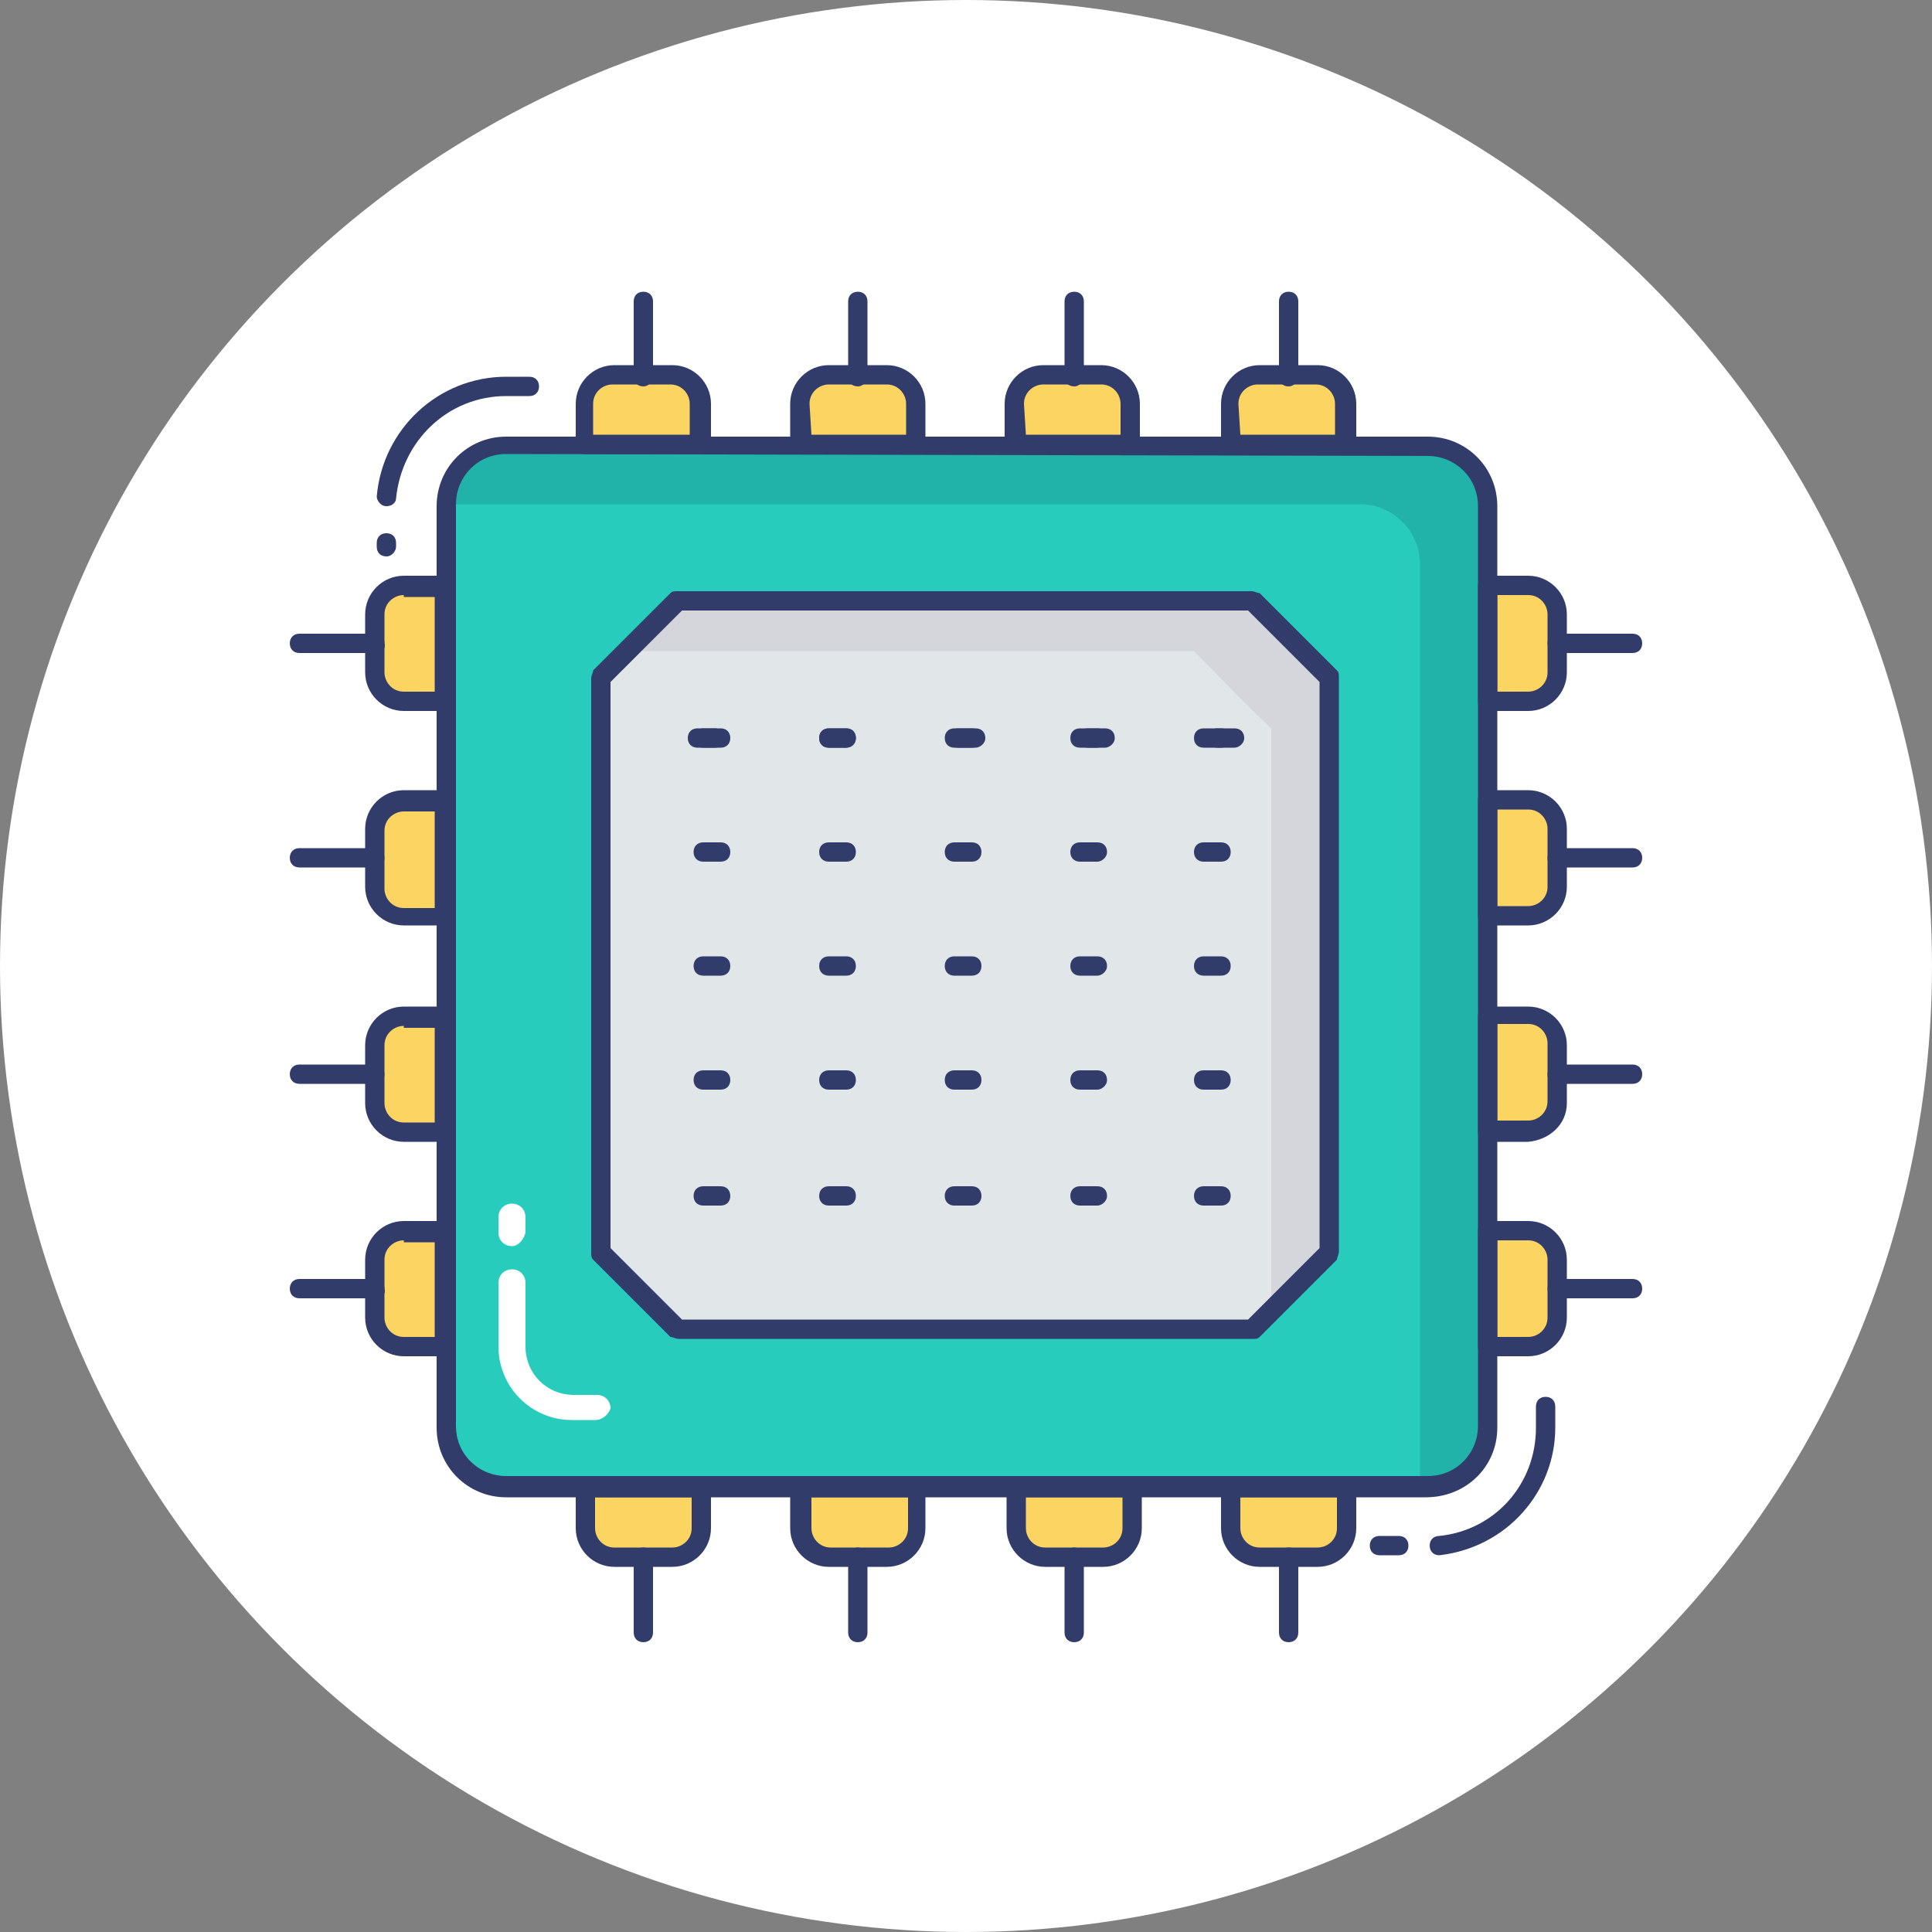 <?xml version="1.0" encoding="utf-8"?>
<!-- Generator: Adobe Illustrator 21.0.1, SVG Export Plug-In . SVG Version: 6.00 Build 0)  -->
<svg version="1.1" id="color_line" xmlns="http://www.w3.org/2000/svg" xmlns:xlink="http://www.w3.org/1999/xlink" x="0px" y="0px"
	 viewBox="0 0 100 100" style="enable-background:new 0 0 100 100;" xml:space="preserve">
<rect x="0" y="0" width="100" height="100" fill="#808080" stroke="none"/>
<style type="text/css">
	.st0{fill:#FFFFFF;}
	.st1{fill:#27CCBC;}
	.st2{fill:#21B3A9;}
	.st3{fill:#E1E6E9;}
	.st4{fill:#D5D6DB;}
	.st5{fill:#FCD462;}
	.st6{fill:#323C6B;}
</style>
<circle class="st0" cx="50" cy="50" r="50"/>
<g>
	<path class="st1" d="M26.2,23h47.7c1.7,0,3.1,1.4,3.1,3.1v47.7c0,1.7-1.4,3.1-3.1,3.1H26.2c-1.7,0-3.1-1.4-3.1-3.1V26.2
		C23,24.4,24.4,23,26.2,23z"/>
	<path class="st2" d="M77,26.2v47.7c0,1.7-1.4,3.1-3.1,3.1c0,0,0,0,0,0h-0.4c0,0,0-0.1,0-0.1V29.2c0-1.7-1.4-3.1-3.1-3.1H23
		c0-1.7,1.4-3,3.1-3h47.7C75.6,23,77,24.4,77,26.2C77,26.2,77,26.2,77,26.2L77,26.2z"/>
	<path class="st3" d="M31.2,64.9V35.1l4-4h29.7l4,4v29.7l-4,4H35.1L31.2,64.9z"/>
	<path class="st4" d="M68.8,35.1v29.7c-1.5,1.6-2.4,2.4-4,4h-0.4l1.4-1.4V37.7c-1.6-1.5-2.4-2.4-4-4H32.6l2.6-2.6h29.7L68.8,35.1z"
		/>
	<path class="st5" d="M31.8,19.5h3c0.8,0,1.5,0.7,1.5,1.5V23l0,0h-6l0,0v-2.1C30.3,20.1,31,19.5,31.8,19.5z"/>
	<path class="st6" d="M36.3,23.5h-6c-0.3,0-0.5-0.2-0.5-0.5v-2.1c0-1.1,0.9-2,2-2h3c1.1,0,2,0.9,2,2V23
		C36.8,23.3,36.6,23.5,36.3,23.5z M30.8,22.5h4.9v-1.6c0-0.5-0.4-1-1-1h-3c-0.5,0-1,0.4-1,1V22.5z"/>
	<path class="st6" d="M33.3,20c-0.3,0-0.5-0.2-0.5-0.5v-3.9c0-0.3,0.2-0.5,0.5-0.5s0.5,0.2,0.5,0.5v3.9C33.8,19.7,33.6,20,33.3,20z"
		/>
	<path class="st5" d="M42.9,19.5h3c0.8,0,1.5,0.7,1.5,1.5V23l0,0h-6l0,0v-2.1C41.5,20.1,42.1,19.5,42.9,19.5z"/>
	<path class="st6" d="M47.4,23.5h-6c-0.3,0-0.5-0.2-0.5-0.5v-2.1c0-1.1,0.9-2,2-2h3c1.1,0,2,0.9,2,2V23
		C47.9,23.3,47.7,23.5,47.4,23.5L47.4,23.5z M42,22.5h4.9v-1.6c0-0.5-0.4-1-1-1h-3c-0.5,0-1,0.4-1,1L42,22.5z"/>
	<path class="st6" d="M44.4,20c-0.3,0-0.5-0.2-0.5-0.5v-3.9c0-0.3,0.2-0.5,0.5-0.5s0.5,0.2,0.5,0.5v3.9C44.9,19.7,44.7,20,44.4,20z"
		/>
	<path class="st5" d="M54.1,19.5h3c0.8,0,1.5,0.7,1.5,1.5c0,0,0,0,0,0V23l0,0h-6l0,0v-2.1C52.6,20.1,53.3,19.5,54.1,19.5
		C54.1,19.5,54.1,19.5,54.1,19.5z"/>
	<path class="st6" d="M58.5,23.5h-6c-0.3,0-0.5-0.2-0.5-0.5v-2.1c0-1.1,0.9-2,2-2h3c1.1,0,2,0.9,2,2V23
		C59.1,23.3,58.8,23.5,58.5,23.5z M53.1,22.5H58v-1.6c0-0.5-0.4-1-1-1h-3c-0.5,0-1,0.4-1,1L53.1,22.5z"/>
	<path class="st6" d="M55.6,20c-0.3,0-0.5-0.2-0.5-0.5v-3.9c0-0.3,0.2-0.5,0.5-0.5s0.5,0.2,0.5,0.5v3.9C56.1,19.7,55.9,20,55.6,20z"
		/>
	<path class="st5" d="M65.2,19.5h3c0.8,0,1.5,0.7,1.5,1.5c0,0,0,0,0,0V23l0,0h-6l0,0v-2.1C63.7,20.1,64.4,19.5,65.2,19.5L65.2,19.5
		L65.2,19.5z"/>
	<path class="st6" d="M69.7,23.5h-6c-0.3,0-0.5-0.2-0.5-0.5v-2.1c0-1.1,0.9-2,2-2h3c1.1,0,2,0.9,2,2V23C70.2,23.3,70,23.5,69.7,23.5
		z M64.2,22.5h4.9v-1.6c0-0.5-0.4-1-1-1h-3c-0.5,0-1,0.4-1,1L64.2,22.5z"/>
	<path class="st6" d="M66.7,20c-0.3,0-0.5-0.2-0.5-0.5v-3.9c0-0.3,0.2-0.5,0.5-0.5s0.5,0.2,0.5,0.5v3.9C67.2,19.7,67,20,66.7,20z"/>
	<path class="st5" d="M68.2,80.5h-3c-0.8,0-1.5-0.7-1.5-1.5c0,0,0,0,0,0V77l0,0h6l0,0v2.1C69.7,79.9,69,80.5,68.2,80.5L68.2,80.5z"
		/>
	<path class="st6" d="M68.2,81.1h-3c-1.1,0-2-0.9-2-2V77c0-0.3,0.2-0.5,0.5-0.5h6c0.3,0,0.5,0.2,0.5,0.5v2.1
		C70.2,80.2,69.3,81.1,68.2,81.1z M64.2,77.5v1.6c0,0.5,0.4,1,1,1h3c0.5,0,1-0.4,1-1v-1.6H64.2z"/>
	<path class="st6" d="M66.7,85c-0.3,0-0.5-0.2-0.5-0.5v-3.9c0-0.3,0.2-0.5,0.5-0.5s0.5,0.2,0.5,0.5v3.9C67.2,84.8,67,85,66.7,85z"/>
	<path class="st5" d="M57.1,80.5h-3c-0.8,0-1.5-0.7-1.5-1.5V77l0,0h6l0,0v2.1C58.5,79.9,57.9,80.5,57.1,80.5z"/>
	<path class="st6" d="M57.1,81.1h-3c-1.1,0-2-0.9-2-2V77c0-0.3,0.2-0.5,0.5-0.5h6c0.3,0,0.5,0.2,0.5,0.5v2.1
		C59.1,80.2,58.2,81.1,57.1,81.1z M53.1,77.5v1.6c0,0.5,0.4,1,1,1h3c0.5,0,1-0.4,1-1v-1.6H53.1z"/>
	<path class="st6" d="M55.6,85c-0.3,0-0.5-0.2-0.5-0.5v-3.9c0-0.3,0.2-0.5,0.5-0.5s0.5,0.2,0.5,0.5v3.9C56.1,84.8,55.9,85,55.6,85z"
		/>
	<path class="st5" d="M45.9,80.5h-3c-0.8,0-1.5-0.7-1.5-1.5V77l0,0h6l0,0v2.1C47.4,79.9,46.8,80.5,45.9,80.5z"/>
	<path class="st6" d="M45.9,81.1h-3c-1.1,0-2-0.9-2-2V77c0-0.3,0.2-0.5,0.5-0.5h6c0.3,0,0.5,0.2,0.5,0.5v2.1
		C47.9,80.2,47,81.1,45.9,81.1z M42,77.5v1.6c0,0.5,0.4,1,1,1h3c0.5,0,1-0.4,1-1v-1.6H42z"/>
	<path class="st6" d="M44.4,85c-0.3,0-0.5-0.2-0.5-0.5v-3.9c0-0.3,0.2-0.5,0.5-0.5s0.5,0.2,0.5,0.5v3.9C44.9,84.8,44.7,85,44.4,85z"
		/>
	<path class="st5" d="M34.8,80.5h-3c-0.8,0-1.5-0.7-1.5-1.5V77l0,0h6l0,0v2.1C36.3,79.9,35.6,80.5,34.8,80.5z"/>
	<path class="st6" d="M34.8,81.1h-3c-1.1,0-2-0.9-2-2V77c0-0.3,0.2-0.5,0.5-0.5h6c0.3,0,0.5,0.2,0.5,0.5v2.1
		C36.8,80.2,35.9,81.1,34.8,81.1z M30.8,77.5v1.6c0,0.5,0.4,1,1,1h3c0.5,0,1-0.4,1-1v-1.6H30.8z"/>
	<path class="st6" d="M33.3,85c-0.3,0-0.5-0.2-0.5-0.5v-3.9c0-0.3,0.2-0.5,0.5-0.5s0.5,0.2,0.5,0.5v3.9C33.8,84.8,33.6,85,33.3,85z"
		/>
	<path class="st5" d="M80.6,31.8v3c0,0.8-0.7,1.5-1.5,1.5c0,0,0,0,0,0H77l0,0v-6l0,0h2.1C79.9,30.3,80.6,31,80.6,31.8L80.6,31.8
		L80.6,31.8z"/>
	<path class="st6" d="M79.1,36.8H77c-0.3,0-0.5-0.2-0.5-0.5v-6c0-0.3,0.2-0.5,0.5-0.5h2.1c1.1,0,2,0.9,2,2v3
		C81.1,35.9,80.2,36.8,79.1,36.8L79.1,36.8z M77.5,35.8h1.6c0.5,0,1-0.4,1-1v-3c0-0.5-0.4-1-1-1h-1.6L77.5,35.8z"/>
	<path class="st6" d="M84.5,33.8h-3.9c-0.3,0-0.5-0.2-0.5-0.5c0-0.3,0.2-0.5,0.5-0.5h3.9c0.3,0,0.5,0.2,0.5,0.5
		C85,33.6,84.8,33.8,84.5,33.8z"/>
	<path class="st5" d="M80.6,42.9v3c0,0.8-0.7,1.5-1.5,1.5c0,0,0,0,0,0H77l0,0v-6l0,0h2.1C79.9,41.5,80.6,42.1,80.6,42.9L80.6,42.9
		L80.6,42.9z"/>
	<path class="st6" d="M79.1,47.9H77c-0.3,0-0.5-0.2-0.5-0.5v-6c0-0.3,0.2-0.5,0.5-0.5h2.1c1.1,0,2,0.9,2,2v3
		C81.1,47,80.2,47.9,79.1,47.9L79.1,47.9z M77.5,46.9h1.6c0.5,0,1-0.4,1-1v-3c0-0.5-0.4-1-1-1h-1.6L77.5,46.9z"/>
	<path class="st6" d="M84.5,44.9h-3.9c-0.3,0-0.5-0.2-0.5-0.5s0.2-0.5,0.5-0.5h3.9c0.3,0,0.5,0.2,0.5,0.5S84.8,44.9,84.5,44.9z"/>
	<path class="st5" d="M80.6,54.1v3c0,0.8-0.7,1.5-1.5,1.5c0,0,0,0,0,0H77l0,0v-6l0,0h2.1C79.9,52.6,80.6,53.2,80.6,54.1
		C80.6,54.1,80.6,54.1,80.6,54.1L80.6,54.1z"/>
	<path class="st6" d="M79.1,59.1H77c-0.3,0-0.5-0.2-0.5-0.5v-6c0-0.3,0.2-0.5,0.5-0.5h2.1c1.1,0,2,0.9,2,2v3
		C81.1,58.2,80.2,59,79.1,59.1L79.1,59.1z M77.5,58h1.6c0.5,0,1-0.4,1-1v-3c0-0.5-0.4-1-1-1h-1.6L77.5,58z"/>
	<path class="st6" d="M84.5,56.1h-3.9c-0.3,0-0.5-0.2-0.5-0.5s0.2-0.5,0.5-0.5h3.9c0.3,0,0.5,0.2,0.5,0.5S84.8,56.1,84.5,56.1z"/>
	<path class="st5" d="M80.6,65.2v3c0,0.8-0.7,1.5-1.5,1.5c0,0,0,0,0,0H77l0,0v-6l0,0h2.1C79.9,63.7,80.6,64.4,80.6,65.2L80.6,65.2
		L80.6,65.2z"/>
	<path class="st6" d="M79.1,70.2H77c-0.3,0-0.5-0.2-0.5-0.5v-6c0-0.3,0.2-0.5,0.5-0.5h2.1c1.1,0,2,0.9,2,2v3
		C81.1,69.3,80.2,70.2,79.1,70.2L79.1,70.2z M77.5,69.2h1.6c0.5,0,1-0.4,1-1v-3c0-0.5-0.4-1-1-1h-1.6L77.5,69.2z"/>
	<path class="st6" d="M84.5,67.2h-3.9c-0.3,0-0.5-0.2-0.5-0.5c0-0.3,0.2-0.5,0.5-0.5h3.9c0.3,0,0.5,0.2,0.5,0.5
		C85,67,84.8,67.2,84.5,67.2z"/>
	<path class="st5" d="M19.5,68.2v-3c0-0.8,0.7-1.5,1.5-1.5l0,0H23l0,0v6l0,0h-2.1C20.1,69.7,19.5,69,19.5,68.2
		C19.5,68.2,19.5,68.2,19.5,68.2z"/>
	<path class="st6" d="M23,70.2h-2.1c-1.1,0-2-0.9-2-2v-3c0-1.1,0.9-2,2-2H23c0.3,0,0.5,0.2,0.5,0.5v6C23.5,70,23.3,70.2,23,70.2z
		 M20.9,64.2c-0.5,0-1,0.4-1,1v3c0,0.5,0.4,1,1,1h1.6v-4.9H20.9z"/>
	<path class="st6" d="M19.5,67.2h-4c-0.3,0-0.5-0.2-0.5-0.5c0-0.3,0.2-0.5,0.5-0.5h3.9c0.3,0,0.5,0.2,0.5,0.5
		C20,67,19.7,67.2,19.5,67.2L19.5,67.2z"/>
	<path class="st5" d="M19.5,57.1v-3c0-0.8,0.7-1.5,1.5-1.5l0,0H23l0,0v6l0,0h-2.1C20.1,58.5,19.5,57.9,19.5,57.1
		C19.5,57.1,19.5,57.1,19.5,57.1z"/>
	<path class="st6" d="M23,59.1h-2.1c-1.1,0-2-0.9-2-2v-3c0-1.1,0.9-2,2-2H23c0.3,0,0.5,0.2,0.5,0.5v6C23.5,58.8,23.3,59.1,23,59.1z
		 M20.9,53.1c-0.5,0-1,0.4-1,1v3c0,0.5,0.4,1,1,1h1.6v-4.9H20.9z"/>
	<path class="st6" d="M19.5,56.1h-4c-0.3,0-0.5-0.2-0.5-0.5s0.2-0.5,0.5-0.5h3.9c0.3,0,0.5,0.2,0.5,0.5S19.7,56.1,19.5,56.1
		L19.5,56.1z"/>
	<path class="st5" d="M19.5,45.9v-3c0-0.8,0.7-1.5,1.5-1.5l0,0H23l0,0v6l0,0h-2.1C20.1,47.4,19.5,46.7,19.5,45.9L19.5,45.9z"/>
	<path class="st6" d="M23,47.9h-2.1c-1.1,0-2-0.9-2-2v-3c0-1.1,0.9-2,2-2H23c0.3,0,0.5,0.2,0.5,0.5v6C23.5,47.7,23.3,47.9,23,47.9z
		 M20.9,42c-0.5,0-1,0.4-1,1v3c0,0.5,0.4,1,1,1h1.6V42L20.9,42z"/>
	<path class="st6" d="M19.5,44.9h-4c-0.3,0-0.5-0.2-0.5-0.5s0.2-0.5,0.5-0.5h3.9c0.3,0,0.5,0.2,0.5,0.5S19.7,44.9,19.5,44.9
		L19.5,44.9z"/>
	<path class="st5" d="M19.5,34.8v-3c0-0.8,0.7-1.5,1.5-1.5H23l0,0v6l0,0h-2.1C20.1,36.3,19.5,35.6,19.5,34.8z"/>
	<g>
		<path class="st6" d="M23,36.8h-2.1c-1.1,0-2-0.9-2-2v-3c0-1.1,0.9-2,2-2H23c0.3,0,0.5,0.2,0.5,0.5v6C23.5,36.6,23.3,36.8,23,36.8z
			 M20.9,30.8c-0.5,0-1,0.4-1,1v3c0,0.5,0.4,1,1,1h1.6v-4.9H20.9z"/>
		<path class="st6" d="M19.5,33.8h-4c-0.3,0-0.5-0.2-0.5-0.5c0-0.3,0.2-0.5,0.5-0.5h3.9c0.3,0,0.5,0.2,0.5,0.5
			C20,33.6,19.7,33.8,19.5,33.8L19.5,33.8z"/>
		<path class="st6" d="M37,38.7h-0.9c-0.3,0-0.5-0.2-0.5-0.5s0.2-0.5,0.5-0.5H37c0.3,0,0.5,0.2,0.5,0.5S37.3,38.7,37,38.7z"/>
		<path class="st6" d="M43.8,38.7h-0.9c-0.3,0-0.5-0.2-0.5-0.5s0.2-0.5,0.5-0.5h0.9c0.3,0,0.5,0.2,0.5,0.5S44,38.7,43.8,38.7z"/>
		<path class="st6" d="M50.5,38.7h-0.9c-0.3,0-0.5-0.2-0.5-0.5s0.2-0.5,0.5-0.5h0.9c0.3,0,0.5,0.2,0.5,0.5S50.7,38.7,50.5,38.7z"/>
		<path class="st6" d="M57.2,38.7h-0.9c-0.3,0-0.5-0.2-0.5-0.5s0.2-0.5,0.5-0.5h0.9c0.3,0,0.5,0.2,0.5,0.5S57.4,38.7,57.2,38.7z"/>
		<path class="st6" d="M63.9,38.7H63c-0.3,0-0.5-0.2-0.5-0.5s0.2-0.5,0.5-0.5h0.9c0.3,0,0.5,0.2,0.5,0.5S64.1,38.7,63.9,38.7z"/>
		<path class="st6" d="M37.3,38.7h-0.9c-0.3,0-0.5-0.2-0.5-0.5s0.2-0.5,0.5-0.5h0.9c0.3,0,0.5,0.2,0.5,0.5S37.6,38.7,37.3,38.7z"/>
		<path class="st6" d="M43.8,38.7h-0.9c-0.3,0-0.5-0.2-0.5-0.5s0.2-0.5,0.5-0.5h0.9c0.3,0,0.5,0.2,0.5,0.5S44.1,38.7,43.8,38.7z"/>
		<path class="st6" d="M50.3,38.7h-0.9c-0.3,0-0.5-0.2-0.5-0.5s0.2-0.5,0.5-0.5h0.9c0.3,0,0.5,0.2,0.5,0.5S50.6,38.7,50.3,38.7z"/>
		<path class="st6" d="M56.8,38.7h-0.9c-0.3,0-0.5-0.2-0.5-0.5s0.2-0.5,0.5-0.5h0.9c0.3,0,0.5,0.2,0.5,0.5S57,38.7,56.8,38.7z"/>
		<path class="st6" d="M63.2,38.7h-0.9c-0.3,0-0.5-0.2-0.5-0.5s0.2-0.5,0.5-0.5h0.9c0.3,0,0.5,0.2,0.5,0.5S63.5,38.7,63.2,38.7
			L63.2,38.7z"/>
		<path class="st6" d="M37.3,44.6h-0.9c-0.3,0-0.5-0.2-0.5-0.5s0.2-0.5,0.5-0.5h0.9c0.3,0,0.5,0.2,0.5,0.5S37.6,44.6,37.3,44.6z"/>
		<path class="st6" d="M43.8,44.6h-0.9c-0.3,0-0.5-0.2-0.5-0.5s0.2-0.5,0.5-0.5h0.9c0.3,0,0.5,0.2,0.5,0.5S44.1,44.6,43.8,44.6z"/>
		<path class="st6" d="M50.3,44.6h-0.9c-0.3,0-0.5-0.2-0.5-0.5s0.2-0.5,0.5-0.5h0.9c0.3,0,0.5,0.2,0.5,0.5S50.6,44.6,50.3,44.6z"/>
		<path class="st6" d="M56.8,44.6h-0.9c-0.3,0-0.5-0.2-0.5-0.5s0.2-0.5,0.5-0.5h0.9c0.3,0,0.5,0.2,0.5,0.5S57,44.6,56.8,44.6z"/>
		<path class="st6" d="M63.2,44.6h-0.9c-0.3,0-0.5-0.2-0.5-0.5s0.2-0.5,0.5-0.5h0.9c0.3,0,0.5,0.2,0.5,0.5S63.5,44.6,63.2,44.6
			L63.2,44.6z"/>
		<path class="st6" d="M37.3,50.5h-0.9c-0.3,0-0.5-0.2-0.5-0.5s0.2-0.5,0.5-0.5h0.9c0.3,0,0.5,0.2,0.5,0.5S37.6,50.5,37.3,50.5z"/>
		<path class="st6" d="M43.8,50.5h-0.9c-0.3,0-0.5-0.2-0.5-0.5s0.2-0.5,0.5-0.5h0.9c0.3,0,0.5,0.2,0.5,0.5S44.1,50.5,43.8,50.5z"/>
		<path class="st6" d="M50.3,50.5h-0.9c-0.3,0-0.5-0.2-0.5-0.5s0.2-0.5,0.5-0.5h0.9c0.3,0,0.5,0.2,0.5,0.5S50.6,50.5,50.3,50.5z"/>
		<path class="st6" d="M56.8,50.5h-0.9c-0.3,0-0.5-0.2-0.5-0.5s0.2-0.5,0.5-0.5h0.9c0.3,0,0.5,0.2,0.5,0.5S57,50.5,56.8,50.5z"/>
		<path class="st6" d="M63.2,50.5h-0.9c-0.3,0-0.5-0.2-0.5-0.5s0.2-0.5,0.5-0.5h0.9c0.3,0,0.5,0.2,0.5,0.5S63.5,50.5,63.2,50.5
			L63.2,50.5z"/>
		<path class="st6" d="M37.3,56.4h-0.9c-0.3,0-0.5-0.2-0.5-0.5s0.2-0.5,0.5-0.5h0.9c0.3,0,0.5,0.2,0.5,0.5S37.6,56.4,37.3,56.4z"/>
		<path class="st6" d="M43.8,56.4h-0.9c-0.3,0-0.5-0.2-0.5-0.5s0.2-0.5,0.5-0.5h0.9c0.3,0,0.5,0.2,0.5,0.5S44.1,56.4,43.8,56.4z"/>
		<path class="st6" d="M50.3,56.4h-0.9c-0.3,0-0.5-0.2-0.5-0.5s0.2-0.5,0.5-0.5h0.9c0.3,0,0.5,0.2,0.5,0.5S50.6,56.4,50.3,56.4z"/>
		<path class="st6" d="M56.8,56.4h-0.9c-0.3,0-0.5-0.2-0.5-0.5s0.2-0.5,0.5-0.5h0.9c0.3,0,0.5,0.2,0.5,0.5S57,56.4,56.8,56.4z"/>
		<path class="st6" d="M63.2,56.4h-0.9c-0.3,0-0.5-0.2-0.5-0.5s0.2-0.5,0.5-0.5h0.9c0.3,0,0.5,0.2,0.5,0.5S63.5,56.4,63.2,56.4
			L63.2,56.4z"/>
		<path class="st6" d="M37.3,62.4h-0.9c-0.3,0-0.5-0.2-0.5-0.5s0.2-0.5,0.5-0.5h0.9c0.3,0,0.5,0.2,0.5,0.5S37.6,62.4,37.3,62.4z"/>
		<path class="st6" d="M43.8,62.4h-0.9c-0.3,0-0.5-0.2-0.5-0.5s0.2-0.5,0.5-0.5h0.9c0.3,0,0.5,0.2,0.5,0.5S44.1,62.4,43.8,62.4z"/>
		<path class="st6" d="M50.3,62.4h-0.9c-0.3,0-0.5-0.2-0.5-0.5s0.2-0.5,0.5-0.5h0.9c0.3,0,0.5,0.2,0.5,0.5S50.6,62.4,50.3,62.4z"/>
		<path class="st6" d="M56.8,62.4h-0.9c-0.3,0-0.5-0.2-0.5-0.5s0.2-0.5,0.5-0.5h0.9c0.3,0,0.5,0.2,0.5,0.5S57,62.4,56.8,62.4z"/>
		<path class="st6" d="M63.2,62.4h-0.9c-0.3,0-0.5-0.2-0.5-0.5s0.2-0.5,0.5-0.5h0.9c0.3,0,0.5,0.2,0.5,0.5S63.5,62.4,63.2,62.4
			L63.2,62.4z"/>
		<path class="st6" d="M74.5,80.5c-0.3,0-0.5-0.2-0.5-0.5c0-0.3,0.2-0.5,0.5-0.5c2.9-0.3,5-2.7,5-5.6v-1.1c0-0.3,0.2-0.5,0.5-0.5
			s0.5,0.2,0.5,0.5v1.1C80.5,77.2,78,80.1,74.5,80.5L74.5,80.5z"/>
		<path class="st6" d="M72.4,80.5h-1c-0.3,0-0.5-0.2-0.5-0.5c0-0.3,0.2-0.5,0.5-0.5h1c0.3,0,0.5,0.2,0.5,0.5
			C72.9,80.3,72.7,80.5,72.4,80.5L72.4,80.5z"/>
		<path class="st6" d="M20,28.8c-0.3,0-0.5-0.2-0.5-0.5v-0.2c0-0.3,0.2-0.5,0.5-0.5c0.3,0,0.5,0.2,0.5,0.5v0.2
			C20.5,28.5,20.3,28.8,20,28.8z"/>
		<path class="st6" d="M20,26.2L20,26.2c-0.3,0-0.5-0.3-0.5-0.5c0,0,0,0,0,0c0.3-3.5,3.2-6.2,6.7-6.2h1.2c0.3,0,0.5,0.2,0.5,0.5
			s-0.2,0.5-0.5,0.5h-1.2c-3,0-5.4,2.3-5.7,5.3C20.5,26,20.3,26.2,20,26.2z"/>
		<path class="st6" d="M73.8,77.5H26.2c-2,0-3.6-1.6-3.6-3.6V26.2c0-2,1.6-3.6,3.6-3.6h47.7c2,0,3.6,1.6,3.6,3.6v47.7
			C77.5,75.9,75.9,77.5,73.8,77.5z M26.2,23.5c-1.5,0-2.6,1.2-2.6,2.6v47.7c0,1.5,1.2,2.6,2.6,2.6h47.7c1.5,0,2.6-1.2,2.6-2.6V26.2
			c0-1.5-1.2-2.6-2.6-2.6L26.2,23.5z"/>
	</g>
	<path class="st0" d="M26.5,64.5c-0.4,0-0.7-0.3-0.7-0.7l0,0V63c0-0.4,0.3-0.7,0.7-0.7c0.4,0,0.7,0.3,0.7,0.7v0.8
		C27.1,64.2,26.8,64.5,26.5,64.5C26.5,64.5,26.5,64.5,26.5,64.5L26.5,64.5z"/>
	<path class="st0" d="M30.8,73.5h-1.2c-2.1,0-3.8-1.7-3.8-3.8v-3.3c0-0.4,0.3-0.7,0.7-0.7c0.4,0,0.7,0.3,0.7,0.7v3.3
		c0,1.4,1.1,2.5,2.5,2.5h1.2c0.4,0,0.7,0.3,0.7,0.7C31.5,73.2,31.2,73.5,30.8,73.5C30.8,73.5,30.8,73.5,30.8,73.5L30.8,73.5z"/>
	<path class="st6" d="M64.9,69.3H35.1c-0.1,0-0.3-0.1-0.4-0.1l-4-4c-0.1-0.1-0.1-0.2-0.1-0.4V35.1c0-0.1,0.1-0.3,0.1-0.4l4-4
		c0.1-0.1,0.2-0.1,0.4-0.1h29.7c0.1,0,0.3,0.1,0.4,0.1l4,4c0.1,0.1,0.1,0.2,0.1,0.4v29.7c0,0.1-0.1,0.3-0.1,0.4l-4,4
		C65.1,69.3,65,69.3,64.9,69.3z M35.3,68.3h29.3l3.7-3.7V35.3l-3.7-3.7H35.3l-3.7,3.7v29.3L35.3,68.3z"/>
</g>
</svg>
